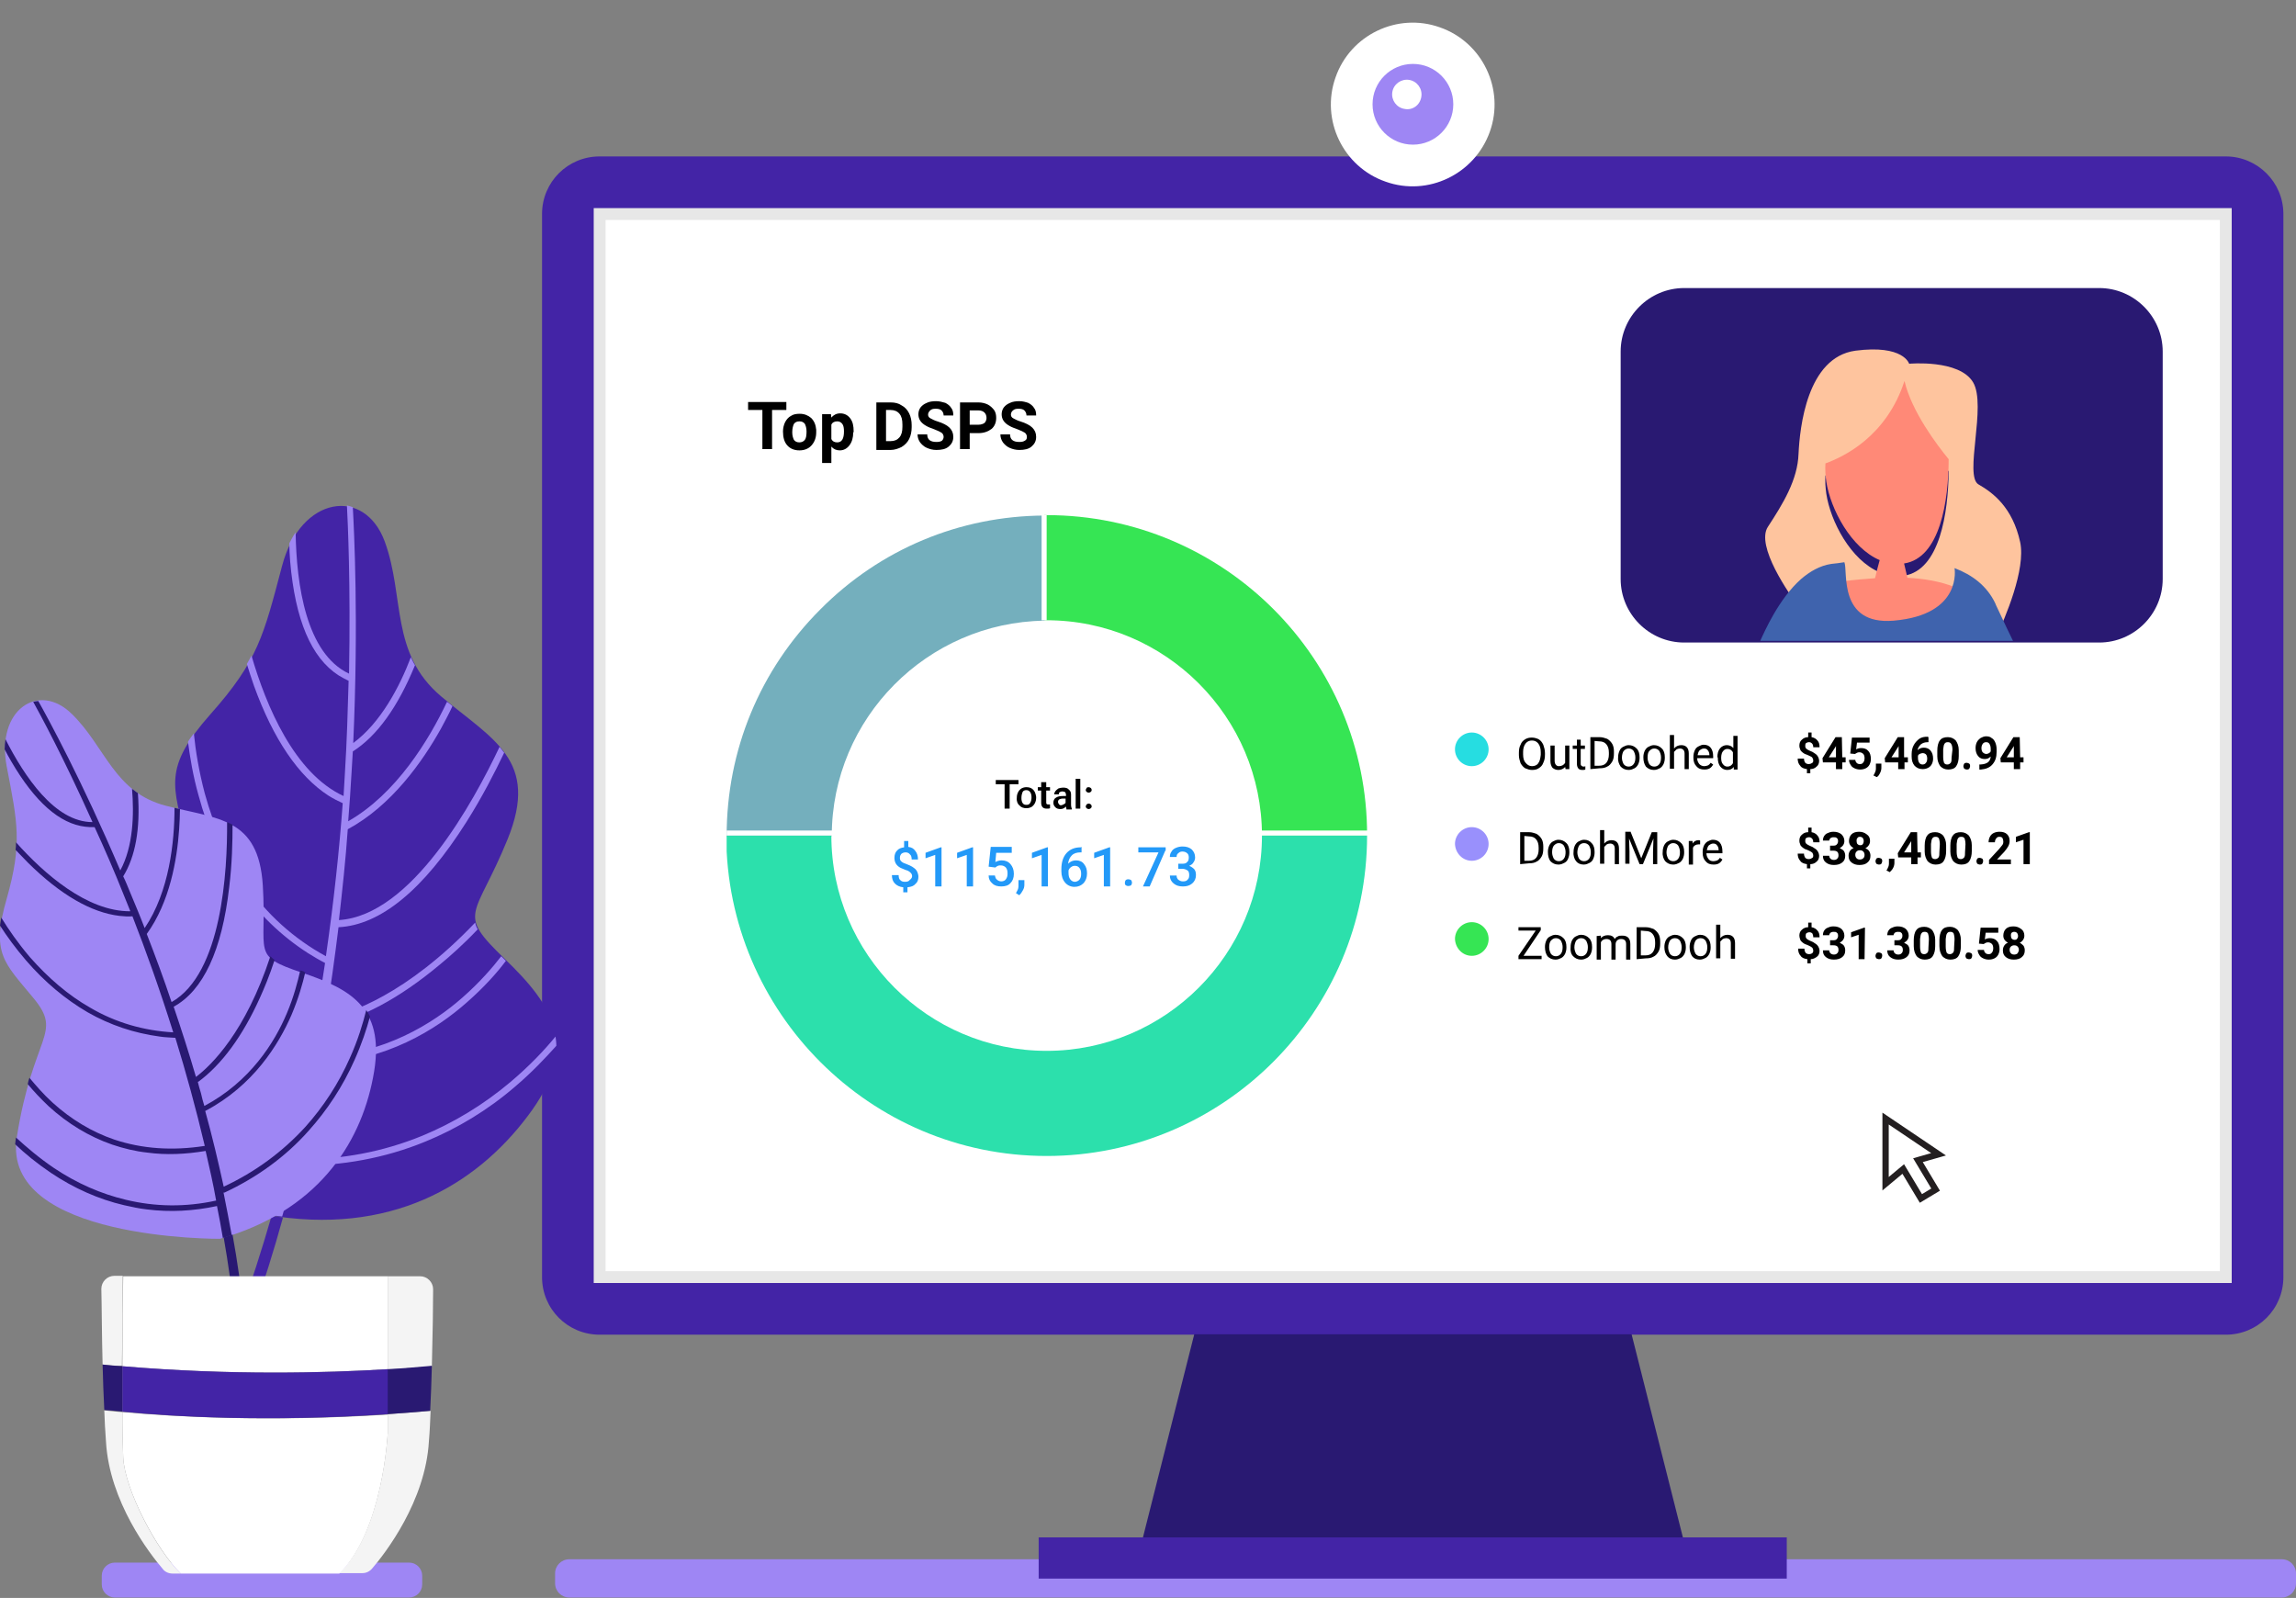 <?xml version="1.0" encoding="utf-8"?>
<!-- Generator: Adobe Illustrator 24.2.0, SVG Export Plug-In . SVG Version: 6.00 Build 0)  -->
<svg version="1.1" id="Layer_1" xmlns="http://www.w3.org/2000/svg" xmlns:xlink="http://www.w3.org/1999/xlink" x="0px" y="0px"
	 viewBox="0 0 546 380" style="enable-background:new 0 0 546 380;" xml:space="preserve">
<rect x="0" y="0" width="546" height="380" fill="#808080" stroke="none"/>
<style type="text/css">
	.st0{fill:#4324A6;}
	.st1{fill:#9E86F4;}
	.st2{fill:#FFFFFF;stroke:#E7E7E7;stroke-width:2.821;}
	.st3{fill:#291972;}
	.st4{fill:#FFFFFF;}
	.st5{fill:#F4F4F4;}
	.st6{fill:#FEC49E;}
	.st7{fill:#FF8977;}
	.st8{fill:#3F63AD;}
	.st9{clip-path:url(#SVGID_2_);}
	.st10{fill:#2399F8;}
	.st11{fill:#36E554;}
	.st12{fill:#74AFBD;}
	.st13{fill:#2CE0AC;}
	.st14{fill:#26DDE1;}
	.st15{fill:#9990FC;}
	.st16{fill:#FFFFFF;stroke:#231F20;stroke-width:1.5;stroke-miterlimit:10;}
</style>
<path class="st0" d="M529.3,37.2H142.6c-7.6,0-13.7,6.1-13.7,13.7v252.8c0,7.6,6.1,13.7,13.7,13.7h386.7c7.6,0,13.7-6.1,13.7-13.7
	V50.9C543,43.3,536.8,37.2,529.3,37.2z"/>
<path class="st1" d="M542.6,379.9H135.4c-1.9,0-3.4-1.5-3.4-3.4v-2.3c0-1.9,1.5-3.4,3.4-3.4h407.2c1.9,0,3.4,1.5,3.4,3.4v2.3
	C546,378.4,544.5,379.9,542.6,379.9z"/>
<path class="st2" d="M529.3,50.9H142.6v252.8h386.7V50.9z"/>
<path class="st0" d="M424.9,365.6H247v9.8h177.9V365.6z"/>
<path class="st3" d="M388,317.3h-51.8h-0.4H284l-12.2,48.3h64h0.4h64L388,317.3z"/>
<path class="st4" d="M354.3,31.3c3.6-10.1-1.8-21.3-11.9-24.8c-10.1-3.6-21.3,1.8-24.8,11.9c-3.6,10.1,1.8,21.3,11.9,24.8
	C339.6,46.8,350.7,41.4,354.3,31.3z"/>
<path class="st1" d="M336,34.4c5.3,0,9.6-4.3,9.6-9.6s-4.3-9.6-9.6-9.6c-5.3,0-9.6,4.3-9.6,9.6S330.7,34.4,336,34.4z"/>
<path class="st4" d="M338,23c0.3-1.9-1-3.7-2.9-4c-1.9-0.3-3.7,1-4,2.9c-0.3,1.9,1,3.7,2.9,4C335.9,26.3,337.7,25,338,23z"/>
<path class="st1" d="M97.3,379.9h-70c-1.7,0-3.1-1.4-3.1-3.1v-2.1c0-1.7,1.4-3.1,3.1-3.1h70c1.7,0,3.1,1.4,3.1,3.1v2.1
	C100.4,378.5,99,379.9,97.3,379.9z"/>
<path class="st0" d="M63.4,288.9c0,0-59.2-28-41.5-53.6s25.8-21.7,22.5-35.1c-3.3-13.4-5.7-17.5,5.6-30.3
	c11.4-12.8,12.7-18.8,17.1-35.4c4.4-16.6,19.6-18.8,24.4-5.7c4.8,13.1,1.2,26.5,13.4,36.8c12.2,10.3,23.5,15.1,15.8,34
	c-7.7,18.9-12.3,17.2-0.7,28.4c11.6,11.2,18,20.9,5.5,37.4C113.1,281.9,92.8,294,63.4,288.9z"/>
<path class="st1" d="M70.6,277.2c10.7,0.1,21-1.8,30.5-5.7c7.6-3.1,14.9-7.5,21.4-13.1c4-3.4,7.2-6.8,9.8-9.7c0-0.8-0.1-1.5-0.2-2.2
	c-2.6,3.2-6.2,7-10.7,10.8c-6.4,5.4-13.5,9.7-21,12.8c-9.3,3.8-19.2,5.7-29.6,5.6c1.8-7.4,3.4-15,4.8-22.7
	c16.1-0.6,28.2-8.2,35.5-14.7c4.1-3.6,7.2-7.1,9.2-9.8c-0.1-0.1-0.3-0.3-0.4-0.4c-0.2-0.2-0.5-0.5-0.7-0.7c-2,2.6-5.1,6.2-9.2,9.8
	c-7,6.2-18.7,13.5-34.2,14.2c0.2-1.3,0.5-2.6,0.7-3.9c0.2-1.3,0.4-2.5,0.6-3.8l0,0.3c8.6-1.6,17.8-6.5,27.6-14.7
	c2.3-1.9,5.5-4.7,8.9-8.3c-0.3-0.5-0.5-1-0.6-1.6c-16.4,17.2-29.9,21.7-35.6,22.8c1.2-7.1,2.2-14.4,3.1-21.7
	c10-0.5,20.2-8.9,30.4-25c3.8-6,6.8-11.9,9-16.5c-0.4-0.5-0.7-0.9-1.1-1.4c-6.2,13.1-20.9,40.1-38.2,41.2c0.8-7.1,1.6-14.3,2.1-21.6
	c10.4-5.6,17.8-16.1,22.2-24c1-1.9,2-3.7,2.7-5.3c-0.4-0.3-0.8-0.7-1.3-1c-4.3,9.1-12.1,21.9-23.5,28.4c0.3-3.9,0.6-7.7,0.8-11.6
	c0.1-1.7,0.2-3.4,0.3-5c5.8-3.7,10.7-10.6,14.7-20.3c0,0,0-0.1,0.1-0.2c-0.4-0.6-0.7-1.3-1-1.9c-2.7,7.1-7.2,15.6-13.7,20.4
	c1.3-29.1,0.2-50.6-0.1-56.1c-0.5-0.2-1-0.3-1.4-0.4c0.2,3.8,0.9,18.8,0.5,40c-10.2-4.8-12.5-21.1-12.7-33.6c-0.6,0.8-1,1.7-1.5,2.6
	c0,1.4,0.1,2.8,0.2,4.3c1.2,13.9,5,22.9,11.5,27.1c0.8,0.5,1.6,0.9,2.4,1.3c-0.2,6.9-0.4,14.4-0.9,22.3c-0.1,1.6-0.2,3.3-0.3,5.1
	c-11.7-5.4-18.4-21.4-21.9-33.4c-0.3,0.6-0.7,1.3-1.1,2c0.5,1.7,1.1,3.4,1.7,5.2c4.6,12.7,10.6,21.5,17.7,26.1
	c1.1,0.7,2.3,1.3,3.4,1.8c-0.8,11-2.1,23.3-4,36.4c-7.7-4.2-14.2-10.1-19.2-17.4c-4.2-6.1-7.4-13.3-9.6-21.3
	c-1.4-5.3-2.2-10.2-2.6-14.3c-0.5,0.7-1,1.3-1.4,2c0.5,3.8,1.2,8.1,2.5,12.7c2.2,8.2,5.5,15.5,9.8,21.8c4.4,6.4,9.9,11.7,16.3,15.8
	c1.3,0.8,2.6,1.6,4,2.3c-1.6,10.6-3.6,21.6-6.1,32.8c-9.4-2.8-17.3-7.3-23.5-13.4c-5.1-5-9-11-11.8-17.9c-1.4-3.4-2.3-6.6-2.9-9.6
	c-0.4,0.4-0.8,0.9-1.3,1.4c0.6,2.7,1.6,5.7,2.8,8.7c2.9,7.1,7,13.3,12.1,18.5c2.5,2.5,5.4,4.8,8.5,6.8c4.7,3,10,5.4,15.8,7.1
	c-1.1,4.9-2.3,9.8-3.5,14.7c-9.1-2.2-17.2-6.2-24.3-11.9c-5.9-4.8-11-10.8-15.2-17.8c-2.8-4.8-4.9-9.4-6.3-13.2
	c-0.4,0.6-0.7,1.1-1,1.7c1.4,3.7,3.3,7.9,5.9,12.3c4.3,7.2,9.5,13.3,15.5,18.2c1.8,1.4,3.6,2.8,5.6,4c5.8,3.7,12.3,6.5,19.3,8.2
	c-0.8,3.1-1.7,6.2-2.5,9.3c0.9,0.2,1.8,0.3,2.7,0.4c1.2-4.2,2.3-8.4,3.3-12.8L70.6,277.2z"/>
<path class="st0" d="M67.3,289.5c-0.9-0.1-1.8-0.2-2.7-0.4c-2.3,8-4.9,16-7.7,24l3.2-0.6C62.7,305.1,65.1,297.5,67.3,289.5z"/>
<path class="st1" d="M52.3,294.6c0,0-52.2,0.4-48.3-24.2c3.9-24.5,11-24.5,4-33c-7-8.5-10.2-10.6-6.4-23.7c3.7-13.1,2.6-17.9,0-31.4
	c-2.6-13.5,7.6-20.3,15.5-12.5c8,7.8,10,18.6,22.3,21.8c12.3,3.2,22.1,2.7,23.1,19s-2.9,16.6,9.3,20.7c12.2,4.1,20.1,8.8,16.9,25
	C85.6,272.4,75.2,288.1,52.3,294.6z"/>
<path class="st3" d="M55.3,293.6c-0.7,0.2-1.4,0.4-2.1,0.7c1.1,6.3,2,12.6,2.6,19l2.2-0.4C57.4,306.6,56.5,300.2,55.3,293.6z"/>
<path class="st3" d="M53.4,283.6c7.7-3.6,14.5-8.5,20-14.7c4.4-4.9,8.1-10.5,10.9-16.8c1.7-3.8,2.9-7.4,3.7-10.4
	c-0.3-0.5-0.6-1-0.9-1.5c-0.8,3.2-2,7.2-3.9,11.4c-2.7,6.1-6.3,11.6-10.6,16.4c-5.4,5.9-11.9,10.7-19.4,14.2
	c-1.3-5.9-2.7-11.9-4.4-18c11.4-6,17.4-15.7,20.5-22.8c1.7-4,2.7-7.6,3.3-10.2c-0.2,0-0.3-0.1-0.4-0.2c-0.3-0.1-0.5-0.2-0.8-0.2
	c-0.6,2.6-1.5,6.2-3.2,10.2c-2.9,6.9-8.7,16.2-19.6,22c-0.3-1-0.6-2-0.8-3c-0.3-1-0.6-2-0.8-2.9l0.1,0.2c5.6-4.1,10.6-10.9,14.7-20
	c1-2.2,2.3-5.3,3.5-9c-0.4-0.3-0.7-0.6-1-0.9c-5.9,18-14,25.9-17.7,28.7c-1.6-5.5-3.4-11.1-5.3-16.7c7-3.8,11.5-13.4,13.2-28.4
	c0.7-5.6,0.8-10.9,0.8-14.9c-0.4-0.2-0.8-0.4-1.3-0.6c0.1,11.5-1.2,36-13.2,42.8c-1.8-5.4-3.8-10.8-5.9-16.2
	c5.5-7.6,7.2-17.7,7.7-24.9c0.1-1.7,0.2-3.3,0.2-4.8c-0.4-0.1-0.8-0.2-1.3-0.3c0,8-1.2,19.9-7.1,28.6c-1.1-2.9-2.3-5.7-3.5-8.6
	c-0.5-1.2-1-2.5-1.6-3.7c2.9-4.7,4.1-11.3,3.5-19.7c0,0,0-0.1,0-0.1c-0.5-0.3-0.9-0.7-1.4-1c0.5,6.1,0.3,13.7-2.8,19.4
	c-9.1-21.4-17.3-36.4-19.5-40.3c-0.4,0-0.8,0.1-1.2,0.2c1.5,2.7,7.2,13.2,14.1,28.6c-9,0-16.2-10.9-20.7-19.7
	c-0.1,0.8-0.2,1.6-0.2,2.4c0.5,1,1.1,2,1.6,2.9c5.6,9.6,11.5,14.8,17.6,15.5c0.7,0.1,1.4,0.1,2.2,0.1c2.3,5,4.7,10.5,7,16.3
	c0.5,1.2,1,2.5,1.5,3.7c-10.3,0.1-20.6-9-27.2-16.4c0,0.6,0,1.2-0.1,1.8c1,1,2,2.1,3,3.1c7.7,7.6,15,11.8,21.7,12.6
	c1,0.1,2.1,0.2,3.1,0.1c3.2,8.2,6.5,17.4,9.7,27.6c-7-0.4-13.7-2.3-19.8-5.9c-5.1-2.9-9.9-7-14.3-12c-2.8-3.3-5.1-6.6-6.8-9.4
	c-0.1,0.6-0.2,1.3-0.3,1.9c1.6,2.5,3.7,5.4,6.2,8.3c4.4,5.1,9.3,9.2,14.6,12.3c5.4,3.1,11.2,5,17.2,5.8c1.2,0.2,2.5,0.2,3.7,0.3
	c2.5,8.1,4.9,16.8,7,25.7c-7.7,1.2-14.9,0.7-21.5-1.5c-5.3-1.8-10.3-4.8-14.7-8.8c-2.2-2-3.9-4-5.5-5.9c-0.2,0.5-0.3,1-0.4,1.5
	c1.4,1.7,3.1,3.5,5,5.3c4.5,4.1,9.6,7.2,15.1,9.1c2.7,0.9,5.5,1.6,8.4,1.9c4.4,0.6,9,0.4,13.8-0.4c0.9,3.9,1.8,7.8,2.5,11.8
	c-7.3,1.6-14.5,1.5-21.5-0.2c-5.9-1.4-11.6-3.9-17-7.5c-3.7-2.5-6.7-5.1-9.1-7.3c-0.1,0.5-0.1,1-0.2,1.6c2.3,2.2,5.1,4.5,8.5,6.8
	c5.5,3.7,11.4,6.3,17.4,7.7c1.8,0.4,3.6,0.8,5.4,1c5.5,0.7,11.1,0.4,16.7-0.8c0.5,2.5,1,5.1,1.4,7.6c0.7-0.2,1.4-0.4,2.1-0.7
	c-0.6-3.4-1.3-6.8-2-10.4V283.6z"/>
<path class="st5" d="M92.2,303.5h7.7c1.7,0,3.1,1.4,3.1,3.1c0,3.8-0.1,10.6-0.3,18.3c-2.8,0.2-6.3,0.6-10.5,0.8V303.5z"/>
<path class="st5" d="M92.2,336.3c3.3-0.2,6.7-0.5,10.2-0.8c-0.1,2.5-0.2,4.9-0.4,7.2c-0.8,14.3-10.4,26.7-13.5,30.3
	c-0.6,0.7-1.4,1.1-2.3,1.1h-5.5c10.4-10.1,11.5-33.3,11.5-33.3L92.2,336.3L92.2,336.3z"/>
<path class="st5" d="M29.3,346.6c0.4,7.8,8.1,22.3,13.7,27.6h-2c-0.9,0-1.8-0.4-2.3-1.1c-3.1-3.6-12.7-16-13.5-30.3
	c-0.2-2.4-0.3-4.9-0.4-7.4c1.2,0.1,2.6,0.3,4.3,0.4C29.1,340.4,29.2,344.4,29.3,346.6z"/>
<path class="st5" d="M24.4,324.5c-0.2-7.5-0.2-14.2-0.3-18c0-1.7,1.4-3.1,3.1-3.1h2c0,4.8-0.1,13.2-0.2,21.4
	C27.5,324.8,26,324.7,24.4,324.5z"/>
<path class="st4" d="M29.1,324.9c0-8.2,0.1-16.6,0.2-21.4h34.3h28.6v22.1C77.5,326.5,55,327.1,29.1,324.9z"/>
<path class="st4" d="M29.3,346.6c-0.1-2.2-0.2-6.1-0.2-10.8c12,1.1,34.8,2.4,63.1,0.6v4.5c0,0-1.1,23.2-11.5,33.3h-17H43
	C37.4,368.8,29.7,354.4,29.3,346.6z"/>
<path class="st3" d="M92.2,325.6c4.2-0.2,7.7-0.6,10.5-0.8c-0.1,3.5-0.2,7.1-0.4,10.7c-3.5,0.3-6.9,0.6-10.2,0.8V325.6z"/>
<path class="st3" d="M29.1,324.9c0,3.7,0,7.5,0,10.8c-1.6-0.2-3-0.3-4.3-0.4c-0.2-3.6-0.3-7.3-0.4-10.8
	C26,324.7,27.5,324.8,29.1,324.9z"/>
<path class="st0" d="M92.2,325.6v10.7c-28.3,1.9-51.1,0.6-63.1-0.6c0-3.3,0-7,0-10.8C55,327.1,77.5,326.5,92.2,325.6z"/>
<path class="st3" d="M499.2,152.8h-98.7c-8.3,0-15.1-6.8-15.1-15.1V83.6c0-8.3,6.8-15.1,15.1-15.1h98.7c8.3,0,15.1,6.8,15.1,15.1
	v54.1C514.3,146,507.5,152.8,499.2,152.8z"/>
<path class="st6" d="M438.6,141.1c2.2-0.3,4.7-0.5,7.3-0.7c0.3-1.2,0.8-2.9,1.1-4.3c-6.9-2.9-11.7-12.1-12.7-18.7
	c-0.2-1.5-0.3-2.9-0.2-4.3c4.4-1.5,14.6-6.4,18.8-19.6c1.7,7.4,7.8,15.4,10.5,18.6c-0.1,9.8-2.1,23.5-10.6,24.8l0.8,3.4
	c3.9,0.2,7.8,0.8,11.1,2.1c4.2,1.6,7.7,4.3,9.7,8.4c0.1,0.2,0.2,0.4,0.3,0.7c2.1-4.5,7.1-16.1,5.7-22.6c-1.8-8.2-6.4-11.7-9.9-13.7
	c-3.5-2,2-18.8-1.3-24.3c-3.3-5.5-15.2-4.4-15.2-4.4s-1.3-4.6-12.8-3.1c-11.5,1.6-13.2,18.3-13.5,24.5c-0.2,6.2-3.7,11.9-7.3,17.4
	c-2.9,4.5,4.9,15.8,7.8,19.6c2.1-1.8,4.5-3.2,7.2-3.6C436.4,141.4,437.4,141.2,438.6,141.1z"/>
<path class="st7" d="M453.6,137.4l-0.8-3.4c8.6-1.3,10.6-15,10.6-24.8c-2.7-3.3-8.8-11.3-10.5-18.6c-4.3,13.2-14.4,18-18.8,19.6
	c-0.1,1.4,0,2.9,0.2,4.3c1,6.6,5.9,15.8,12.7,18.7c-0.4,1.4-0.8,3-1.1,4.3c-2.6,0.2-5.1,0.4-7.3,0.7c1,2-1.6,15,11.7,13.9
	c16.4-1.3,14.5-12.5,14.5-12.5C461.3,138.2,457.4,137.6,453.6,137.4z"/>
<path class="st8" d="M474.8,144.2c-0.1-0.2-0.2-0.4-0.3-0.7c-2-4.2-5.5-6.8-9.7-8.4c0,0,2,11.1-14.5,12.5
	c-13.3,1.1-10.8-11.9-11.7-13.9c-1.1,0.2-2.2,0.3-3.1,0.4c-2.7,0.4-5.1,1.8-7.2,3.6c-5.3,4.7-8.7,12.5-9.7,14.7h60.1
	C478.1,151.2,476.9,148.7,474.8,144.2z"/>
<g>
	<defs>
		<rect id="SVGID_1_" x="172.8" y="122.5" width="152.4" height="152.4"/>
	</defs>
	<clipPath id="SVGID_2_">
		<use xlink:href="#SVGID_1_"  style="overflow:visible;"/>
	</clipPath>
	<g class="st9">
		<path d="M242.2,186.5h-2.1v5.8h-1.2v-5.8h-2.1v-1h5.4L242.2,186.5L242.2,186.5z M241.8,189.7c0-0.5,0.1-0.9,0.3-1.3
			c0.2-0.4,0.5-0.7,0.8-0.9c0.4-0.2,0.7-0.3,1.2-0.3c0.7,0,1.2,0.2,1.6,0.6c0.4,0.4,0.6,1,0.7,1.7v0.2c0,0.5-0.1,0.9-0.3,1.3
			c-0.2,0.4-0.5,0.7-0.8,0.9c-0.4,0.2-0.8,0.3-1.2,0.3c-0.7,0-1.3-0.2-1.7-0.7C242,191.2,241.7,190.5,241.8,189.7L241.8,189.7z
			 M242.9,189.8c0,0.5,0.1,0.9,0.3,1.2c0.2,0.3,0.5,0.4,0.9,0.4s0.7-0.1,0.9-0.5c0.2-0.3,0.3-0.8,0.3-1.3c0-0.5-0.1-0.9-0.3-1.2
			c-0.2-0.3-0.5-0.5-0.9-0.5c-0.4,0-0.7,0.1-0.9,0.4C243,188.8,242.9,189.2,242.9,189.8z M248.8,186v1.2h0.9v0.8h-0.9v2.8
			c0,0.2,0,0.3,0.1,0.4c0.1,0.1,0.2,0.1,0.4,0.1c0.1,0,0.2,0,0.4,0v0.9c-0.2,0.1-0.5,0.1-0.8,0.1c-0.9,0-1.3-0.5-1.3-1.4v-2.9h-0.8
			v-0.8h0.8v-1.2L248.8,186L248.8,186z M253.6,192.3c0-0.1-0.1-0.2-0.1-0.5c-0.4,0.4-0.8,0.6-1.3,0.6c-0.5,0-0.9-0.1-1.2-0.4
			c-0.3-0.3-0.5-0.6-0.5-1.1c0-0.5,0.2-1,0.6-1.2c0.4-0.3,1-0.4,1.7-0.4h0.7v-0.3c0-0.2-0.1-0.5-0.2-0.6c-0.1-0.1-0.4-0.2-0.7-0.2
			c-0.2,0-0.5,0.1-0.6,0.2c-0.2,0.1-0.2,0.3-0.2,0.5h-1.1c0-0.3,0.1-0.5,0.3-0.8c0.2-0.2,0.4-0.4,0.7-0.6c0.3-0.1,0.7-0.2,1.1-0.2
			c0.6,0,1.1,0.1,1.4,0.5c0.4,0.3,0.5,0.7,0.5,1.2v2.3c0,0.5,0.1,0.8,0.2,1.1v0.1H253.6z M252.3,191.5c0.2,0,0.4-0.1,0.6-0.2
			c0.2-0.1,0.4-0.2,0.5-0.4v-1h-0.6c-0.4,0-0.7,0.1-0.9,0.2c-0.2,0.1-0.3,0.4-0.3,0.6c0,0.2,0.1,0.4,0.2,0.5
			C251.9,191.4,252.1,191.5,252.3,191.5z M256.9,192.3h-1.1v-7.1h1.1V192.3z M258.9,191.1c0.2,0,0.4,0.1,0.5,0.2
			c0.1,0.1,0.2,0.2,0.2,0.5c0,0.2-0.1,0.3-0.2,0.4s-0.3,0.2-0.5,0.2c-0.2,0-0.4-0.1-0.5-0.2c-0.1-0.1-0.2-0.2-0.2-0.4
			c0-0.2,0.1-0.3,0.2-0.5C258.5,191.2,258.7,191.1,258.9,191.1z M258.9,187.2c0.2,0,0.4,0.1,0.5,0.2c0.1,0.1,0.2,0.2,0.2,0.5
			c0,0.2-0.1,0.3-0.2,0.4s-0.3,0.2-0.5,0.2c-0.2,0-0.4-0.1-0.5-0.2c-0.1-0.1-0.2-0.2-0.2-0.4c0-0.2,0.1-0.3,0.2-0.5
			C258.5,187.2,258.7,187.2,258.9,187.2z"/>
		<path class="st10" d="M216.9,208.4c0-0.4-0.1-0.6-0.4-0.9c-0.2-0.2-0.6-0.5-1.1-0.6c-0.5-0.2-1-0.4-1.2-0.5
			c-1-0.5-1.5-1.3-1.5-2.4c0-0.7,0.2-1.3,0.6-1.7c0.4-0.5,1-0.7,1.7-0.8V200h1v1.4c0.8,0.1,1.3,0.4,1.7,1c0.4,0.5,0.6,1.2,0.6,2
			h-1.5c0-0.5-0.1-1-0.4-1.2c-0.2-0.3-0.6-0.5-1-0.5s-0.7,0.1-1,0.3c-0.2,0.2-0.4,0.5-0.4,1c0,0.4,0.1,0.7,0.4,0.9
			c0.2,0.2,0.6,0.4,1.2,0.6c0.5,0.2,1,0.4,1.3,0.6c0.3,0.2,0.6,0.4,0.8,0.6c0.2,0.2,0.4,0.5,0.5,0.8c0.1,0.3,0.2,0.6,0.2,1
			c0,0.7-0.2,1.3-0.7,1.7c-0.4,0.5-1,0.7-1.9,0.8v1.2h-1v-1.2c-0.9-0.1-1.5-0.4-2-0.9c-0.5-0.5-0.7-1.2-0.7-2h1.6
			c0,0.5,0.1,1,0.4,1.2c0.3,0.3,0.6,0.4,1.1,0.4s0.9-0.1,1.1-0.4C216.7,209,216.9,208.7,216.9,208.4z M224,210.8h-1.6v-7.5l-2.3,0.8
			v-1.3l3.6-1.3h0.2V210.8z M231.4,210.8h-1.5v-7.5l-2.3,0.8v-1.3l3.6-1.3h0.2L231.4,210.8L231.4,210.8z M235.1,206.1l0.5-4.7h5v1.4
			h-3.7l-0.2,2.2c0.4-0.2,0.9-0.4,1.5-0.4c0.9,0,1.6,0.3,2.1,0.9c0.5,0.6,0.8,1.3,0.8,2.3c0,1-0.3,1.7-0.8,2.2
			c-0.5,0.6-1.3,0.8-2.2,0.8c-0.9,0-1.6-0.2-2.1-0.7c-0.6-0.5-0.9-1.1-0.9-1.9h1.5c0.1,0.5,0.2,0.8,0.5,1c0.2,0.2,0.6,0.4,1,0.4
			c0.5,0,0.9-0.2,1.1-0.5c0.3-0.4,0.4-0.8,0.4-1.4c0-0.6-0.1-1-0.4-1.4c-0.3-0.3-0.7-0.5-1.2-0.5c-0.3,0-0.5,0-0.7,0.1
			c-0.2,0.1-0.4,0.2-0.6,0.4L235.1,206.1z M242.4,212.9l-0.8-0.5c0.2-0.4,0.4-0.7,0.5-1c0.1-0.3,0.1-0.6,0.1-0.9v-1.2h1.4v1.1
			c0,0.5-0.1,0.9-0.4,1.4C243,212.2,242.7,212.6,242.4,212.9z M249.2,210.8h-1.5v-7.5l-2.3,0.8v-1.3l3.6-1.3h0.2L249.2,210.8
			L249.2,210.8z M257.2,201.4v1.3H257c-0.9,0-1.6,0.2-2.1,0.7c-0.5,0.5-0.8,1.1-0.9,2c0.5-0.5,1.1-0.8,1.9-0.8
			c0.8,0,1.5,0.3,1.9,0.9c0.5,0.6,0.7,1.3,0.7,2.2c0,1-0.3,1.7-0.8,2.3c-0.6,0.6-1.3,0.9-2.2,0.9c-0.9,0-1.7-0.4-2.2-1
			c-0.6-0.7-0.9-1.6-0.9-2.7v-0.5c0-1.6,0.4-2.9,1.2-3.8c0.8-0.9,1.9-1.4,3.4-1.4L257.2,201.4L257.2,201.4z M255.6,205.9
			c-0.4,0-0.6,0.1-0.9,0.3c-0.3,0.2-0.5,0.5-0.6,0.8v0.5c0,0.7,0.1,1.2,0.4,1.6c0.3,0.4,0.7,0.6,1.1,0.6s0.8-0.2,1.1-0.5
			c0.3-0.4,0.4-0.8,0.4-1.4s-0.1-1-0.4-1.4C256.4,206,256,205.9,255.6,205.9z M264,210.8h-1.5v-7.5l-2.3,0.8v-1.3l3.6-1.3h0.2
			L264,210.8L264,210.8z M268.3,209.1c0.3,0,0.5,0.1,0.7,0.2c0.1,0.2,0.2,0.4,0.2,0.6s-0.1,0.4-0.2,0.6c-0.1,0.1-0.4,0.2-0.7,0.2
			c-0.3,0-0.5-0.1-0.6-0.2c-0.2-0.1-0.2-0.4-0.2-0.6s0.1-0.5,0.2-0.6C267.8,209.2,268,209.1,268.3,209.1z M277.1,202.3l-3.7,8.5
			h-1.6l3.7-8.1h-4.8v-1.2h6.5V202.3z M280.2,205.4h1c0.5,0,0.9-0.1,1.1-0.4c0.3-0.2,0.4-0.6,0.4-1.1c0-0.4-0.1-0.8-0.4-1
			c-0.2-0.2-0.6-0.4-1.1-0.4c-0.4,0-0.7,0.1-1,0.4c-0.3,0.2-0.4,0.5-0.4,0.9h-1.6c0-0.5,0.1-0.9,0.4-1.3c0.2-0.4,0.6-0.7,1.1-0.9
			c0.5-0.2,1-0.3,1.5-0.3c0.9,0,1.6,0.2,2.2,0.7c0.5,0.5,0.8,1.1,0.8,1.9c0,0.4-0.1,0.8-0.4,1.2c-0.2,0.4-0.6,0.6-1,0.8
			c0.5,0.2,0.9,0.5,1.2,0.8c0.3,0.4,0.4,0.8,0.4,1.4c0,0.8-0.3,1.5-0.9,2c-0.6,0.5-1.3,0.7-2.2,0.7c-0.9,0-1.6-0.2-2.2-0.7
			c-0.6-0.5-0.9-1.1-0.9-1.9h1.6c0,0.4,0.1,0.7,0.4,1c0.3,0.2,0.6,0.4,1.1,0.4c0.5,0,0.9-0.1,1.1-0.4c0.3-0.2,0.4-0.6,0.4-1.1
			c0-0.5-0.1-0.9-0.4-1.1c-0.3-0.2-0.7-0.4-1.3-0.4h-0.9L280.2,205.4L280.2,205.4z"/>
		<path class="st11" d="M248.9,122.5c-0.2,0-0.4,0-0.6,0v25c0.2,0,0.4,0,0.6,0c28.2,0,51.2,23,51.2,51.2h25
			C325.2,156.7,291,122.5,248.9,122.5z"/>
		<path class="st12" d="M195.1,144.9c-14.4,14.4-22.3,33.5-22.3,53.9h25c0-28,22.7-50.8,50.6-51.2v-25
			C228.2,122.7,209.3,130.6,195.1,144.9z"/>
		<path class="st13" d="M248.9,274.9c42,0,76.2-34.2,76.2-76.2h-25c0,28.2-23,51.2-51.2,51.2s-51.2-23-51.2-51.2h-25
			C172.8,240.7,206.9,274.9,248.9,274.9z"/>
		<path class="st4" d="M248.9,122.5h-1.2v25h1.2V122.5z"/>
		<path class="st4" d="M325.2,197.5H172.8v1.2h152.4V197.5z"/>
	</g>
</g>
<path d="M367.4,179.4c0,0.8-0.1,1.4-0.4,2c-0.2,0.6-0.6,1-1.1,1.3c-0.4,0.3-1,0.4-1.6,0.4c-0.6,0-1.1-0.2-1.6-0.4
	c-0.5-0.3-0.8-0.7-1.1-1.2c-0.2-0.6-0.4-1.2-0.4-1.9v-0.6c0-0.7,0.1-1.4,0.4-1.9c0.2-0.6,0.6-1,1.1-1.3c0.5-0.3,1-0.4,1.6-0.4
	c0.6,0,1.2,0.2,1.6,0.4c0.5,0.3,0.8,0.7,1.1,1.3c0.2,0.6,0.4,1.2,0.4,2V179.4z M366.4,178.9c0-0.9-0.2-1.6-0.6-2.1
	c-0.4-0.5-0.9-0.7-1.5-0.7s-1.1,0.2-1.5,0.7c-0.4,0.5-0.6,1.2-0.6,2v0.6c0,0.9,0.2,1.6,0.6,2c0.4,0.5,0.9,0.8,1.5,0.8
	c0.6,0,1.2-0.2,1.5-0.7c0.4-0.5,0.5-1.2,0.6-2L366.4,178.9L366.4,178.9z M372.2,182.4c-0.4,0.4-0.9,0.7-1.6,0.7
	c-0.6,0-1-0.2-1.4-0.5c-0.3-0.4-0.5-0.9-0.5-1.6v-3.7h1v3.6c0,0.8,0.4,1.3,1,1.3c0.7,0,1.2-0.3,1.5-0.8v-4.1h1v5.6h-0.9L372.2,182.4
	z M375.9,175.9v1.4h1v0.8h-1v3.5c0,0.2,0,0.4,0.2,0.5c0.1,0.1,0.2,0.2,0.5,0.2c0.1,0,0.3,0,0.4-0.1v0.8c-0.2,0.1-0.5,0.1-0.7,0.1
	c-0.4,0-0.8-0.1-1-0.4c-0.2-0.3-0.3-0.6-0.3-1.1v-3.5h-1v-0.8h1v-1.4H375.9z M378.2,182.9v-7.6h2.2c0.7,0,1.2,0.2,1.8,0.4
	c0.5,0.3,0.9,0.7,1.2,1.2c0.3,0.5,0.4,1.2,0.4,1.8v0.5c0,0.7-0.1,1.4-0.4,1.9c-0.3,0.5-0.7,1-1.2,1.2c-0.5,0.3-1.1,0.4-1.8,0.4
	L378.2,182.9L378.2,182.9z M379.2,176.2v5.9h1c0.8,0,1.4-0.2,1.8-0.7c0.4-0.5,0.6-1.2,0.6-2v-0.4c0-0.9-0.2-1.5-0.6-2
	c-0.4-0.5-1-0.7-1.7-0.7L379.2,176.2L379.2,176.2z M384.8,180.1c0-0.6,0.1-1,0.3-1.5s0.5-0.8,0.9-1c0.4-0.2,0.8-0.4,1.3-0.4
	c0.8,0,1.4,0.3,1.9,0.8c0.5,0.5,0.7,1.2,0.7,2.1v0.1c0,0.6-0.1,1-0.3,1.5c-0.2,0.4-0.5,0.8-0.9,1c-0.4,0.2-0.8,0.4-1.4,0.4
	c-0.8,0-1.4-0.3-1.9-0.8C385,181.7,384.7,181,384.8,180.1L384.8,180.1L384.8,180.1z M385.7,180.2c0,0.6,0.2,1.1,0.4,1.5
	c0.3,0.4,0.7,0.6,1.2,0.6s0.9-0.2,1.2-0.6c0.3-0.4,0.4-0.9,0.4-1.6c0-0.6-0.2-1.1-0.4-1.5c-0.3-0.4-0.7-0.6-1.2-0.6
	s-0.8,0.2-1.2,0.6C385.9,178.9,385.7,179.5,385.7,180.2z M390.8,180.1c0-0.6,0.1-1,0.3-1.5c0.2-0.4,0.5-0.8,0.9-1
	c0.4-0.2,0.8-0.4,1.3-0.4c0.8,0,1.4,0.3,1.9,0.8c0.5,0.5,0.7,1.2,0.7,2.1v0.1c0,0.6-0.1,1-0.3,1.5c-0.2,0.4-0.5,0.8-0.9,1
	c-0.4,0.2-0.8,0.4-1.4,0.4c-0.8,0-1.4-0.3-1.9-0.8C391,181.7,390.8,181,390.8,180.1L390.8,180.1L390.8,180.1z M391.8,180.2
	c0,0.6,0.2,1.1,0.4,1.5c0.3,0.4,0.7,0.6,1.2,0.6s0.9-0.2,1.2-0.6c0.3-0.4,0.4-0.9,0.4-1.6c0-0.6-0.2-1.1-0.4-1.5
	c-0.3-0.4-0.7-0.6-1.2-0.6s-0.8,0.2-1.2,0.6C391.9,178.9,391.8,179.5,391.8,180.2z M398.1,178c0.4-0.5,1-0.8,1.7-0.8
	c1.2,0,1.8,0.7,1.8,2v3.7h-1v-3.7c0-0.4-0.1-0.7-0.3-0.9c-0.2-0.2-0.5-0.3-0.8-0.3c-0.3,0-0.6,0.1-0.8,0.2c-0.2,0.2-0.4,0.4-0.6,0.6
	v4h-1v-8h1V178z M405.3,183c-0.8,0-1.4-0.2-1.9-0.8c-0.5-0.5-0.7-1.2-0.7-2v-0.2c0-0.6,0.1-1,0.3-1.5s0.5-0.8,0.9-1
	c0.4-0.2,0.8-0.4,1.2-0.4c0.7,0,1.3,0.2,1.7,0.7c0.4,0.5,0.6,1.2,0.6,2.1v0.4h-3.8c0,0.6,0.2,1,0.5,1.4c0.3,0.3,0.7,0.5,1.2,0.5
	c0.3,0,0.6-0.1,0.9-0.2c0.2-0.1,0.4-0.3,0.6-0.6l0.6,0.4C406.9,182.7,406.3,183,405.3,183z M405.2,178c-0.4,0-0.7,0.2-1,0.4
	c-0.3,0.3-0.4,0.7-0.5,1.2h2.8v-0.1c0-0.5-0.2-0.9-0.4-1.1C405.9,178.1,405.6,178,405.2,178z M408.4,180.1c0-0.9,0.2-1.6,0.6-2.1
	c0.4-0.5,1-0.8,1.6-0.8c0.6,0,1.2,0.2,1.6,0.7V175h1v8h-0.9l0-0.6c-0.4,0.5-0.9,0.7-1.6,0.7c-0.6,0-1.2-0.3-1.6-0.8
	c-0.4-0.5-0.6-1.2-0.6-2.1V180.1z M409.3,180.2c0,0.6,0.1,1.2,0.4,1.5c0.3,0.4,0.6,0.6,1.1,0.6c0.6,0,1-0.3,1.3-0.8v-2.6
	c-0.3-0.5-0.7-0.8-1.3-0.8c-0.5,0-0.8,0.2-1.1,0.6C409.5,178.9,409.3,179.5,409.3,180.2z"/>
<path d="M431.2,180.9c0-0.3-0.1-0.5-0.2-0.7s-0.4-0.3-0.8-0.5c-0.4-0.2-0.7-0.3-1-0.4c-0.3-0.2-0.5-0.3-0.7-0.5
	c-0.2-0.2-0.4-0.4-0.4-0.6c-0.1-0.2-0.2-0.5-0.2-0.9c0-0.6,0.2-1.1,0.6-1.4c0.4-0.4,0.9-0.6,1.5-0.6v-1.1h0.8v1.1
	c0.6,0.1,1.1,0.4,1.4,0.8c0.4,0.4,0.5,1,0.5,1.6h-1.5c0-0.4-0.1-0.7-0.3-0.9c-0.2-0.2-0.4-0.3-0.7-0.3c-0.3,0-0.5,0.1-0.7,0.2
	c-0.2,0.2-0.2,0.4-0.2,0.7c0,0.3,0.1,0.5,0.2,0.6c0.2,0.2,0.4,0.3,0.8,0.5c0.4,0.2,0.8,0.3,1,0.5c0.3,0.2,0.5,0.3,0.7,0.5
	c0.2,0.2,0.3,0.4,0.4,0.6c0.1,0.2,0.2,0.5,0.2,0.8c0,0.6-0.2,1.1-0.6,1.4c-0.4,0.4-0.9,0.6-1.5,0.6v1h-0.8v-1
	c-0.7-0.1-1.3-0.3-1.6-0.8c-0.4-0.4-0.6-1-0.6-1.7h1.5c0,0.4,0.1,0.7,0.3,1c0.2,0.2,0.5,0.3,0.8,0.3c0.3,0,0.6-0.1,0.7-0.2
	C431.1,181.4,431.2,181.2,431.2,180.9z M438.1,180.1h0.8v1.2h-0.8v1.6h-1.5v-1.6h-3.1l-0.1-1l3.1-5h1.5L438.1,180.1L438.1,180.1z
	 M434.9,180.1h1.7v-2.7l-0.1,0.2L434.9,180.1z M440,179.2l0.4-3.8h4.2v1.2h-3l-0.2,1.6c0.4-0.2,0.7-0.3,1.2-0.3
	c0.7,0,1.3,0.2,1.7,0.7c0.4,0.4,0.6,1.1,0.6,1.9c0,0.5-0.1,0.9-0.3,1.3c-0.2,0.4-0.5,0.7-0.9,0.9c-0.4,0.2-0.8,0.3-1.4,0.3
	c-0.4,0-0.9-0.1-1.3-0.3c-0.4-0.2-0.7-0.4-0.9-0.8c-0.2-0.3-0.4-0.7-0.4-1.2h1.5c0,0.3,0.2,0.6,0.3,0.7c0.2,0.2,0.4,0.3,0.8,0.3
	c0.4,0,0.6-0.1,0.8-0.4c0.2-0.2,0.3-0.6,0.3-1c0-0.4-0.1-0.8-0.3-1c-0.2-0.2-0.5-0.4-0.9-0.4c-0.4,0-0.6,0.1-0.9,0.3l-0.2,0.1
	L440,179.2z M446.3,184.8l-0.8-0.4l0.2-0.3c0.2-0.4,0.4-0.8,0.4-1.3v-1.2h1.3v1c0,0.4-0.1,0.8-0.3,1.2
	C446.9,184.2,446.7,184.6,446.3,184.8z M452.9,180.1h0.8v1.2h-0.8v1.6h-1.5v-1.6h-3.1l-0.1-1l3.1-5h1.5V180.1z M449.8,180.1h1.7
	v-2.7l-0.1,0.2L449.8,180.1z M458.6,175.3v1.2h-0.2c-0.7,0-1.2,0.2-1.6,0.5c-0.4,0.4-0.7,0.8-0.8,1.4c0.4-0.4,0.9-0.6,1.5-0.6
	c0.6,0,1.2,0.2,1.6,0.7c0.4,0.5,0.6,1.1,0.6,1.9c0,0.5-0.1,0.9-0.3,1.3c-0.2,0.4-0.5,0.7-0.9,0.9c-0.4,0.2-0.8,0.3-1.3,0.3
	c-0.8,0-1.4-0.3-1.9-0.8c-0.5-0.6-0.7-1.3-0.7-2.2v-0.6c0-0.8,0.2-1.6,0.5-2.1c0.3-0.6,0.8-1.1,1.3-1.5c0.6-0.4,1.2-0.5,2-0.5
	L458.6,175.3L458.6,175.3z M457.2,179.1c-0.2,0-0.5,0.1-0.7,0.2c-0.2,0.1-0.4,0.3-0.4,0.5v0.4c0,0.5,0.1,0.9,0.3,1.2
	c0.2,0.3,0.5,0.4,0.8,0.4c0.3,0,0.6-0.1,0.8-0.4c0.2-0.2,0.3-0.6,0.3-1c0-0.4-0.1-0.8-0.3-1C457.8,179.2,457.5,179.1,457.2,179.1z
	 M465.8,179.8c0,1-0.2,1.8-0.6,2.4c-0.4,0.6-1.1,0.8-1.9,0.8s-1.4-0.3-1.9-0.8c-0.4-0.6-0.7-1.3-0.7-2.3v-1.4c0-1,0.2-1.9,0.6-2.4
	c0.4-0.6,1.1-0.8,1.9-0.8s1.4,0.3,1.9,0.8c0.4,0.6,0.7,1.3,0.7,2.3V179.8z M464.3,178.3c0-0.6-0.1-1.1-0.3-1.4
	c-0.2-0.3-0.4-0.4-0.8-0.4s-0.6,0.1-0.8,0.4c-0.2,0.3-0.2,0.7-0.3,1.3v1.8c0,0.6,0.1,1.1,0.2,1.4c0.2,0.3,0.4,0.4,0.8,0.4
	c0.4,0,0.6-0.2,0.8-0.4c0.2-0.3,0.2-0.7,0.2-1.3L464.3,178.3L464.3,178.3z M466.9,182.2c0-0.2,0.1-0.4,0.2-0.6
	c0.2-0.2,0.4-0.2,0.6-0.2c0.2,0,0.4,0.1,0.6,0.2c0.2,0.2,0.2,0.4,0.2,0.6s-0.1,0.4-0.2,0.6c-0.2,0.2-0.4,0.2-0.6,0.2
	c-0.2,0-0.4-0.1-0.6-0.2C467,182.6,466.9,182.4,466.9,182.2z M473.4,179.9c-0.4,0.4-0.8,0.6-1.4,0.6c-0.7,0-1.2-0.2-1.6-0.7
	c-0.4-0.5-0.6-1.1-0.6-1.9c0-0.5,0.1-1,0.3-1.4c0.2-0.4,0.5-0.7,0.9-1c0.4-0.2,0.8-0.4,1.3-0.4c0.5,0,1,0.1,1.3,0.4
	c0.4,0.2,0.7,0.6,0.9,1.1c0.2,0.5,0.3,1,0.3,1.6v0.6c0,1.3-0.3,2.2-1,3c-0.6,0.7-1.5,1.1-2.7,1.2h-0.4v-1.2h0.3
	C472.6,181.7,473.3,181.1,473.4,179.9z M472.4,179.3c0.2,0,0.4-0.1,0.6-0.2c0.2-0.1,0.3-0.3,0.4-0.4v-0.6c0-0.5-0.1-0.9-0.3-1.2
	c-0.2-0.3-0.4-0.4-0.8-0.4c-0.3,0-0.6,0.1-0.8,0.4c-0.2,0.3-0.3,0.6-0.3,1c0,0.4,0.1,0.8,0.3,1C471.8,179.2,472.1,179.3,472.4,179.3
	z M480.4,180.1h0.8v1.2h-0.8v1.6h-1.5v-1.6h-3.1l-0.1-1l3.1-5h1.5L480.4,180.1L480.4,180.1z M477.2,180.1h1.7v-2.7l-0.1,0.2
	L477.2,180.1z"/>
<path class="st14" d="M350,182.2c2.2,0,4-1.8,4-4s-1.8-4-4-4c-2.2,0-4,1.8-4,4S347.8,182.2,350,182.2z"/>
<path d="M431.2,203.5c0-0.3-0.1-0.5-0.2-0.7c-0.2-0.2-0.4-0.3-0.8-0.5c-0.4-0.2-0.7-0.3-1-0.4c-0.3-0.2-0.5-0.3-0.7-0.5
	c-0.2-0.2-0.4-0.4-0.4-0.6c-0.1-0.2-0.2-0.5-0.2-0.9c0-0.6,0.2-1.1,0.6-1.4c0.4-0.4,0.9-0.6,1.5-0.6v-1.1h0.8v1.1
	c0.6,0.1,1.1,0.4,1.4,0.8c0.4,0.4,0.5,1,0.5,1.6h-1.5c0-0.4-0.1-0.7-0.3-0.9c-0.2-0.2-0.4-0.3-0.7-0.3c-0.3,0-0.5,0.1-0.7,0.2
	c-0.2,0.2-0.2,0.4-0.2,0.7c0,0.3,0.1,0.5,0.2,0.6c0.2,0.2,0.4,0.3,0.8,0.5c0.4,0.2,0.8,0.3,1,0.5c0.3,0.2,0.5,0.3,0.7,0.5
	c0.2,0.2,0.3,0.4,0.4,0.6c0.1,0.2,0.2,0.5,0.2,0.8c0,0.6-0.2,1.1-0.6,1.4c-0.4,0.4-0.9,0.6-1.5,0.6v1h-0.8v-1
	c-0.7-0.1-1.3-0.3-1.6-0.8c-0.4-0.4-0.6-1-0.6-1.7h1.5c0,0.4,0.1,0.7,0.3,1c0.2,0.2,0.5,0.3,0.8,0.3c0.3,0,0.6-0.1,0.7-0.2
	C431.1,204,431.2,203.8,431.2,203.5z M435.2,201.1h0.8c0.4,0,0.7-0.1,0.8-0.3c0.2-0.2,0.3-0.4,0.3-0.8c0-0.3-0.1-0.6-0.3-0.7
	c-0.2-0.2-0.4-0.2-0.8-0.2c-0.3,0-0.5,0.1-0.7,0.2c-0.2,0.2-0.3,0.4-0.3,0.6h-1.5c0-0.4,0.1-0.8,0.3-1.1c0.2-0.3,0.5-0.6,0.9-0.7
	c0.4-0.2,0.8-0.3,1.3-0.3c0.8,0,1.4,0.2,1.9,0.6c0.4,0.4,0.7,0.9,0.7,1.6c0,0.4-0.1,0.7-0.3,1c-0.2,0.3-0.5,0.5-0.8,0.7
	c0.4,0.2,0.8,0.4,1,0.7c0.2,0.3,0.3,0.7,0.3,1.1c0,0.7-0.2,1.2-0.7,1.6c-0.5,0.4-1.1,0.6-2,0.6c-0.8,0-1.4-0.2-1.9-0.6
	c-0.5-0.4-0.7-0.9-0.7-1.6h1.5c0,0.3,0.1,0.5,0.3,0.7c0.2,0.2,0.5,0.3,0.8,0.3c0.4,0,0.6-0.1,0.8-0.3s0.3-0.4,0.3-0.8
	c0-0.8-0.4-1.1-1.2-1.1h-0.8V201.1z M444.7,200c0,0.4-0.1,0.7-0.3,1c-0.2,0.3-0.4,0.5-0.8,0.7c0.4,0.2,0.7,0.4,0.9,0.7
	c0.2,0.3,0.3,0.7,0.3,1.1c0,0.7-0.2,1.2-0.7,1.6c-0.4,0.4-1.1,0.6-1.9,0.6c-0.8,0-1.4-0.2-1.9-0.6c-0.5-0.4-0.7-0.9-0.7-1.6
	c0-0.4,0.1-0.8,0.3-1.1c0.2-0.3,0.5-0.6,0.9-0.7c-0.3-0.2-0.6-0.4-0.8-0.7c-0.2-0.3-0.3-0.6-0.3-1c0-0.6,0.2-1.2,0.6-1.6
	c0.4-0.4,1-0.6,1.8-0.6c0.7,0,1.3,0.2,1.8,0.6C444.5,198.8,444.7,199.3,444.7,200z M443.4,203.3c0-0.3-0.1-0.6-0.3-0.8
	c-0.2-0.2-0.4-0.3-0.8-0.3s-0.6,0.1-0.8,0.3c-0.2,0.2-0.3,0.4-0.3,0.8c0,0.3,0.1,0.6,0.3,0.8c0.2,0.2,0.4,0.3,0.8,0.3
	c0.3,0,0.6-0.1,0.8-0.3C443.3,203.9,443.4,203.7,443.4,203.3z M443.2,200c0-0.3-0.1-0.5-0.2-0.7c-0.2-0.2-0.4-0.3-0.7-0.3
	c-0.3,0-0.5,0.1-0.6,0.3c-0.2,0.2-0.2,0.4-0.2,0.7c0,0.3,0.1,0.6,0.2,0.7c0.2,0.2,0.4,0.3,0.7,0.3c0.3,0,0.5-0.1,0.6-0.3
	C443.1,200.6,443.2,200.3,443.2,200z M446,204.8c0-0.2,0.1-0.4,0.2-0.6c0.2-0.2,0.4-0.2,0.6-0.2c0.2,0,0.4,0.1,0.6,0.2
	c0.2,0.2,0.2,0.4,0.2,0.6c0,0.2-0.1,0.4-0.2,0.6c-0.2,0.2-0.4,0.2-0.6,0.2c-0.2,0-0.4-0.1-0.6-0.2C446.1,205.2,446,205,446,204.8z
	 M449.4,207.4l-0.8-0.4l0.2-0.3c0.2-0.4,0.4-0.8,0.4-1.3v-1.2h1.3v1c0,0.4-0.1,0.8-0.3,1.2C450,206.8,449.7,207.1,449.4,207.4z
	 M456,202.7h0.8v1.2H456v1.6h-1.5v-1.6h-3.1l-0.1-1l3.1-5h1.5L456,202.7L456,202.7z M452.8,202.7h1.7V200l-0.1,0.2L452.8,202.7z
	 M462.8,202.4c0,1-0.2,1.8-0.6,2.4c-0.4,0.6-1.1,0.8-1.9,0.8c-0.8,0-1.4-0.3-1.9-0.8c-0.4-0.6-0.7-1.3-0.7-2.3v-1.4
	c0-1,0.2-1.9,0.6-2.4c0.4-0.6,1.1-0.8,1.9-0.8c0.8,0,1.4,0.3,1.9,0.8c0.4,0.6,0.7,1.3,0.7,2.3V202.4z M461.3,200.8
	c0-0.6-0.1-1.1-0.2-1.4c-0.2-0.3-0.4-0.4-0.8-0.4c-0.4,0-0.6,0.1-0.8,0.4c-0.2,0.3-0.2,0.7-0.3,1.3v1.8c0,0.6,0.1,1.1,0.2,1.4
	c0.2,0.3,0.4,0.4,0.8,0.4c0.4,0,0.6-0.2,0.8-0.4c0.2-0.3,0.2-0.7,0.2-1.3L461.3,200.8L461.3,200.8z M468.9,202.4
	c0,1-0.2,1.8-0.6,2.4c-0.4,0.6-1.1,0.8-1.9,0.8c-0.8,0-1.4-0.3-1.9-0.8c-0.4-0.6-0.7-1.3-0.7-2.3v-1.4c0-1,0.2-1.9,0.6-2.4
	c0.4-0.6,1.1-0.8,1.9-0.8c0.8,0,1.4,0.3,1.9,0.8c0.4,0.6,0.7,1.3,0.7,2.3V202.4z M467.4,200.8c0-0.6-0.1-1.1-0.2-1.4
	c-0.2-0.3-0.4-0.4-0.8-0.4c-0.4,0-0.6,0.1-0.8,0.4c-0.2,0.3-0.2,0.7-0.3,1.3v1.8c0,0.6,0.1,1.1,0.2,1.4c0.2,0.3,0.4,0.4,0.8,0.4
	c0.4,0,0.6-0.2,0.8-0.4c0.2-0.3,0.2-0.7,0.2-1.3L467.4,200.8L467.4,200.8z M470,204.8c0-0.2,0.1-0.4,0.2-0.6
	c0.2-0.2,0.4-0.2,0.6-0.2c0.2,0,0.4,0.1,0.6,0.2c0.2,0.2,0.2,0.4,0.2,0.6c0,0.2-0.1,0.4-0.2,0.6c-0.2,0.2-0.4,0.2-0.6,0.2
	c-0.2,0-0.4-0.1-0.6-0.2C470.1,205.2,470,205,470,204.8z M478.2,205.5H473v-1l2.4-2.6c0.3-0.4,0.6-0.7,0.8-1
	c0.2-0.3,0.2-0.5,0.2-0.8c0-0.3-0.1-0.6-0.2-0.8s-0.4-0.3-0.7-0.3c-0.4,0-0.6,0.1-0.8,0.4c-0.2,0.2-0.3,0.6-0.3,0.9h-1.5
	c0-0.5,0.1-0.9,0.3-1.3c0.2-0.4,0.5-0.7,0.9-0.9c0.4-0.2,0.9-0.3,1.4-0.3c0.8,0,1.4,0.2,1.8,0.6c0.4,0.4,0.6,0.9,0.6,1.6
	c0,0.4-0.1,0.8-0.3,1.2c-0.2,0.4-0.5,0.8-1,1.4l-1.7,1.8h3.3V205.5z M482.7,205.5h-1.5v-5.8l-1.8,0.6V199l3.1-1.1h0.2V205.5z"/>
<path d="M361.5,205.5v-7.6h2.1c0.7,0,1.2,0.2,1.8,0.4c0.5,0.3,0.9,0.7,1.2,1.2c0.3,0.5,0.4,1.2,0.4,1.8v0.5c0,0.7-0.1,1.4-0.4,1.9
	c-0.3,0.5-0.7,1-1.2,1.2c-0.5,0.3-1.1,0.4-1.8,0.4L361.5,205.5L361.5,205.5z M362.5,198.8v5.9h1c0.8,0,1.4-0.2,1.8-0.7
	c0.4-0.5,0.6-1.2,0.6-2v-0.4c0-0.9-0.2-1.5-0.6-2c-0.4-0.5-1-0.7-1.7-0.7L362.5,198.8L362.5,198.8z M368.1,202.6
	c0-0.6,0.1-1,0.3-1.5c0.2-0.4,0.5-0.8,0.9-1c0.4-0.2,0.8-0.4,1.3-0.4c0.8,0,1.4,0.3,1.9,0.8c0.5,0.5,0.7,1.2,0.7,2.1v0.1
	c0,0.6-0.1,1-0.3,1.5s-0.5,0.8-0.9,1c-0.4,0.2-0.8,0.4-1.4,0.4c-0.8,0-1.4-0.3-1.9-0.8C368.3,204.3,368.1,203.5,368.1,202.6
	L368.1,202.6L368.1,202.6z M369.1,202.7c0,0.6,0.2,1.1,0.4,1.5c0.3,0.4,0.7,0.6,1.2,0.6s0.9-0.2,1.2-0.6c0.3-0.4,0.4-0.9,0.4-1.6
	c0-0.6-0.2-1.1-0.4-1.5c-0.3-0.4-0.7-0.6-1.2-0.6s-0.8,0.2-1.2,0.6C369.2,201.5,369.1,202.1,369.1,202.7z M374.2,202.6
	c0-0.6,0.1-1,0.3-1.5c0.2-0.4,0.5-0.8,0.9-1c0.4-0.2,0.8-0.4,1.3-0.4c0.8,0,1.4,0.3,1.8,0.8c0.5,0.5,0.7,1.2,0.7,2.1v0.1
	c0,0.6-0.1,1-0.3,1.5s-0.5,0.8-0.9,1c-0.4,0.2-0.8,0.4-1.4,0.4c-0.8,0-1.4-0.3-1.8-0.8C374.4,204.3,374.1,203.5,374.2,202.6
	L374.2,202.6L374.2,202.6z M375.1,202.7c0,0.6,0.2,1.1,0.4,1.5c0.3,0.4,0.7,0.6,1.2,0.6c0.5,0,0.9-0.2,1.2-0.6
	c0.3-0.4,0.4-0.9,0.4-1.6c0-0.6-0.2-1.1-0.4-1.5c-0.3-0.4-0.7-0.6-1.2-0.6c-0.5,0-0.9,0.2-1.2,0.6
	C375.3,201.5,375.1,202.1,375.1,202.7z M381.5,200.6c0.4-0.5,1-0.8,1.7-0.8c1.2,0,1.8,0.7,1.8,2v3.7h-1v-3.7c0-0.4-0.1-0.7-0.3-0.9
	c-0.2-0.2-0.5-0.3-0.8-0.3c-0.3,0-0.6,0.1-0.8,0.2c-0.2,0.2-0.4,0.4-0.6,0.6v4h-1v-8h1V200.6z M387.8,197.9l2.5,6.2l2.5-6.2h1.3v7.6
	h-1v-2.9l0.1-3.2l-2.5,6.1h-0.8l-2.5-6.1l0.1,3.1v2.9h-1v-7.6H387.8z M395.4,202.6c0-0.6,0.1-1,0.3-1.5c0.2-0.4,0.5-0.8,0.9-1
	c0.4-0.2,0.8-0.4,1.3-0.4c0.8,0,1.4,0.3,1.9,0.8c0.5,0.5,0.7,1.2,0.7,2.1v0.1c0,0.6-0.1,1-0.3,1.5c-0.2,0.4-0.5,0.8-0.9,1
	c-0.4,0.2-0.8,0.4-1.4,0.4c-0.8,0-1.4-0.3-1.9-0.8C395.6,204.3,395.3,203.5,395.4,202.6L395.4,202.6L395.4,202.6z M396.3,202.7
	c0,0.6,0.2,1.1,0.4,1.5c0.3,0.4,0.7,0.6,1.2,0.6s0.9-0.2,1.2-0.6c0.3-0.4,0.4-0.9,0.4-1.6c0-0.6-0.2-1.1-0.4-1.5
	c-0.3-0.4-0.7-0.6-1.2-0.6s-0.8,0.2-1.2,0.6C396.5,201.5,396.3,202.1,396.3,202.7z M404.4,200.8c-0.2,0-0.3,0-0.5,0
	c-0.6,0-1.1,0.3-1.3,0.8v4h-1v-5.6h0.9v0.6c0.3-0.5,0.8-0.8,1.4-0.8c0.2,0,0.3,0,0.4,0.1V200.8z M407.5,205.6
	c-0.8,0-1.4-0.2-1.9-0.8c-0.5-0.5-0.7-1.2-0.7-2v-0.2c0-0.6,0.1-1,0.3-1.5c0.2-0.4,0.5-0.8,0.9-1c0.4-0.2,0.8-0.4,1.2-0.4
	c0.7,0,1.3,0.2,1.7,0.7c0.4,0.5,0.6,1.2,0.6,2.1v0.4h-3.8c0,0.6,0.2,1,0.5,1.4c0.3,0.4,0.7,0.5,1.2,0.5c0.3,0,0.6-0.1,0.9-0.2
	c0.2-0.1,0.4-0.3,0.6-0.6l0.6,0.4C409.1,205.3,408.5,205.6,407.5,205.6z M407.4,200.6c-0.4,0-0.7,0.2-1,0.4
	c-0.3,0.3-0.4,0.7-0.5,1.2h2.8v-0.1c0-0.5-0.2-0.9-0.4-1.1C408.1,200.7,407.8,200.6,407.4,200.6z"/>
<path class="st15" d="M350,204.7c2.2,0,4-1.8,4-4c0-2.2-1.8-4-4-4c-2.2,0-4,1.8-4,4C346.1,202.9,347.8,204.7,350,204.7z"/>
<path d="M431.2,226.1c0-0.3-0.1-0.5-0.2-0.7c-0.2-0.2-0.4-0.3-0.8-0.5c-0.4-0.2-0.7-0.3-1-0.4c-0.3-0.2-0.5-0.3-0.7-0.5
	c-0.2-0.2-0.4-0.4-0.4-0.6c-0.1-0.2-0.2-0.6-0.2-0.9c0-0.6,0.2-1.1,0.6-1.4c0.4-0.4,0.9-0.6,1.5-0.6v-1.1h0.8v1.1
	c0.6,0.1,1.1,0.4,1.4,0.8c0.4,0.4,0.5,1,0.5,1.6h-1.5c0-0.4-0.1-0.7-0.2-0.9c-0.2-0.2-0.4-0.3-0.7-0.3c-0.3,0-0.5,0.1-0.7,0.2
	c-0.2,0.2-0.2,0.4-0.2,0.7c0,0.3,0.1,0.5,0.2,0.6c0.2,0.2,0.4,0.3,0.8,0.5c0.4,0.2,0.8,0.3,1,0.5c0.3,0.2,0.5,0.3,0.7,0.5
	c0.2,0.2,0.3,0.4,0.4,0.6c0.1,0.2,0.2,0.5,0.2,0.8c0,0.6-0.2,1.1-0.6,1.4s-0.9,0.6-1.5,0.6v1h-0.8v-1c-0.7-0.1-1.3-0.3-1.6-0.8
	c-0.4-0.4-0.6-1-0.6-1.7h1.5c0,0.4,0.1,0.7,0.3,1c0.2,0.2,0.5,0.3,0.8,0.3c0.3,0,0.6-0.1,0.7-0.2
	C431.1,226.6,431.2,226.4,431.2,226.1z M435.2,223.6h0.8c0.4,0,0.7-0.1,0.8-0.3c0.2-0.2,0.3-0.4,0.3-0.8c0-0.3-0.1-0.6-0.3-0.7
	c-0.2-0.2-0.4-0.2-0.8-0.2c-0.3,0-0.5,0.1-0.7,0.2c-0.2,0.2-0.3,0.4-0.3,0.6h-1.5c0-0.4,0.1-0.8,0.3-1.1c0.2-0.3,0.5-0.6,0.9-0.7
	c0.4-0.2,0.8-0.3,1.3-0.3c0.8,0,1.4,0.2,1.9,0.6c0.4,0.4,0.7,0.9,0.7,1.6c0,0.4-0.1,0.7-0.3,1c-0.2,0.3-0.5,0.5-0.8,0.7
	c0.4,0.2,0.8,0.4,1,0.7c0.2,0.3,0.3,0.7,0.3,1.1c0,0.7-0.2,1.2-0.7,1.6c-0.5,0.4-1.1,0.6-2,0.6c-0.8,0-1.4-0.2-1.9-0.6
	c-0.5-0.4-0.7-0.9-0.7-1.6h1.5c0,0.3,0.1,0.5,0.3,0.7c0.2,0.2,0.5,0.3,0.8,0.3c0.4,0,0.6-0.1,0.8-0.3c0.2-0.2,0.3-0.4,0.3-0.8
	c0-0.8-0.4-1.1-1.2-1.1h-0.8V223.6z M443.4,228.1H442v-5.8l-1.8,0.6v-1.2l3.1-1.1h0.2L443.4,228.1L443.4,228.1z M446,227.3
	c0-0.2,0.1-0.4,0.2-0.6c0.2-0.2,0.4-0.2,0.6-0.2c0.2,0,0.4,0.1,0.6,0.2c0.2,0.2,0.2,0.4,0.2,0.6s-0.1,0.4-0.2,0.6
	c-0.2,0.2-0.4,0.2-0.6,0.2c-0.2,0-0.4-0.1-0.6-0.2C446.1,227.7,446,227.6,446,227.3z M450.5,223.6h0.8c0.4,0,0.7-0.1,0.8-0.3
	c0.2-0.2,0.3-0.4,0.3-0.8c0-0.3-0.1-0.6-0.3-0.7c-0.2-0.2-0.4-0.2-0.8-0.2c-0.3,0-0.5,0.1-0.7,0.2c-0.2,0.2-0.3,0.4-0.3,0.6h-1.5
	c0-0.4,0.1-0.8,0.3-1.1c0.2-0.3,0.5-0.6,0.9-0.7c0.4-0.2,0.8-0.3,1.3-0.3c0.8,0,1.4,0.2,1.9,0.6c0.4,0.4,0.7,0.9,0.7,1.6
	c0,0.4-0.1,0.7-0.3,1c-0.2,0.3-0.5,0.5-0.8,0.7c0.4,0.2,0.8,0.4,1,0.7c0.2,0.3,0.3,0.7,0.3,1.1c0,0.7-0.2,1.2-0.7,1.6
	c-0.5,0.4-1.1,0.6-2,0.6c-0.8,0-1.4-0.2-1.9-0.6c-0.5-0.4-0.7-0.9-0.7-1.6h1.5c0,0.3,0.1,0.5,0.3,0.7c0.2,0.2,0.5,0.3,0.8,0.3
	c0.4,0,0.6-0.1,0.8-0.3c0.2-0.2,0.3-0.4,0.3-0.8c0-0.8-0.4-1.1-1.2-1.1h-0.8V223.6z M460.2,225c0,1-0.2,1.8-0.6,2.4
	c-0.4,0.6-1.1,0.8-1.9,0.8s-1.4-0.3-1.9-0.8c-0.4-0.6-0.7-1.3-0.7-2.4v-1.4c0-1,0.2-1.9,0.6-2.4c0.4-0.6,1.1-0.8,1.9-0.8
	s1.4,0.3,1.9,0.8c0.4,0.6,0.7,1.3,0.7,2.3V225z M458.7,223.4c0-0.6-0.1-1.1-0.2-1.4c-0.2-0.3-0.4-0.4-0.8-0.4
	c-0.4,0-0.6,0.1-0.8,0.4c-0.2,0.3-0.2,0.7-0.3,1.3v1.8c0,0.6,0.1,1.1,0.2,1.4c0.2,0.3,0.4,0.4,0.8,0.4s0.6-0.2,0.8-0.4
	c0.2-0.3,0.2-0.7,0.2-1.3L458.7,223.4L458.7,223.4z M466.3,225c0,1-0.2,1.8-0.6,2.4c-0.4,0.6-1.1,0.8-1.9,0.8s-1.4-0.3-1.9-0.8
	c-0.4-0.6-0.7-1.3-0.7-2.4v-1.4c0-1,0.2-1.9,0.6-2.4c0.4-0.6,1.1-0.8,1.9-0.8s1.4,0.3,1.9,0.8c0.4,0.6,0.7,1.3,0.7,2.3V225z
	 M464.8,223.4c0-0.6-0.1-1.1-0.2-1.4c-0.2-0.3-0.4-0.4-0.8-0.4c-0.4,0-0.6,0.1-0.8,0.4c-0.2,0.3-0.2,0.7-0.3,1.3v1.8
	c0,0.6,0.1,1.1,0.2,1.4c0.2,0.3,0.4,0.4,0.8,0.4c0.4,0,0.6-0.2,0.8-0.4c0.2-0.3,0.2-0.7,0.2-1.3L464.8,223.4L464.8,223.4z
	 M467.4,227.3c0-0.2,0.1-0.4,0.2-0.6c0.2-0.2,0.4-0.2,0.6-0.2c0.2,0,0.4,0.1,0.6,0.2c0.2,0.2,0.2,0.4,0.2,0.6s-0.1,0.4-0.2,0.6
	c-0.2,0.2-0.4,0.2-0.6,0.2c-0.2,0-0.4-0.1-0.6-0.2C467.5,227.7,467.4,227.6,467.4,227.3z M470.6,224.4l0.4-3.8h4.2v1.2h-3l-0.2,1.6
	c0.4-0.2,0.7-0.3,1.2-0.3c0.7,0,1.3,0.2,1.7,0.7c0.4,0.4,0.6,1.1,0.6,1.9c0,0.5-0.1,0.9-0.3,1.3c-0.2,0.4-0.5,0.7-0.9,0.9
	c-0.4,0.2-0.8,0.3-1.4,0.3c-0.4,0-0.9-0.1-1.3-0.3s-0.7-0.4-0.9-0.8c-0.2-0.3-0.4-0.7-0.4-1.2h1.5c0,0.3,0.2,0.6,0.3,0.7
	c0.2,0.2,0.4,0.3,0.8,0.3c0.4,0,0.6-0.1,0.8-0.4c0.2-0.2,0.3-0.6,0.3-1s-0.1-0.8-0.3-1c-0.2-0.2-0.5-0.4-0.9-0.4
	c-0.4,0-0.6,0.1-0.9,0.3l-0.2,0.1L470.6,224.4z M481.4,222.5c0,0.4-0.1,0.7-0.3,1c-0.2,0.3-0.4,0.5-0.8,0.7c0.4,0.2,0.6,0.4,0.9,0.7
	c0.2,0.3,0.3,0.7,0.3,1.1c0,0.7-0.2,1.2-0.7,1.6c-0.4,0.4-1.1,0.6-1.9,0.6c-0.8,0-1.4-0.2-1.9-0.6c-0.5-0.4-0.7-0.9-0.7-1.6
	c0-0.4,0.1-0.8,0.3-1.1c0.2-0.3,0.5-0.6,0.9-0.7c-0.3-0.2-0.6-0.4-0.8-0.7c-0.2-0.3-0.3-0.6-0.3-1c0-0.6,0.2-1.2,0.6-1.6
	c0.4-0.4,1-0.6,1.8-0.6c0.7,0,1.3,0.2,1.8,0.6C481.2,221.3,481.4,221.9,481.4,222.5z M480.1,225.9c0-0.3-0.1-0.6-0.3-0.8
	c-0.2-0.2-0.4-0.3-0.8-0.3c-0.3,0-0.6,0.1-0.8,0.3c-0.2,0.2-0.3,0.4-0.3,0.8c0,0.3,0.1,0.6,0.3,0.8c0.2,0.2,0.4,0.3,0.8,0.3
	c0.3,0,0.6-0.1,0.8-0.3C479.9,226.5,480.1,226.2,480.1,225.9z M479.9,222.6c0-0.3-0.1-0.5-0.2-0.7c-0.2-0.2-0.4-0.3-0.7-0.3
	c-0.3,0-0.5,0.1-0.6,0.2c-0.2,0.2-0.2,0.4-0.2,0.7c0,0.3,0.1,0.6,0.2,0.7c0.2,0.2,0.4,0.3,0.7,0.3c0.3,0,0.5-0.1,0.6-0.3
	C479.8,223.1,479.9,222.9,479.9,222.6z"/>
<path d="M362.3,227.3h4.3v0.8h-5.5v-0.8l4.1-6h-4.1v-0.8h5.3v0.7L362.3,227.3z M367.4,225.2c0-0.6,0.1-1,0.3-1.5s0.5-0.8,0.9-1
	c0.4-0.2,0.8-0.4,1.3-0.4c0.8,0,1.4,0.3,1.9,0.8c0.5,0.5,0.7,1.2,0.7,2.1v0.1c0,0.6-0.1,1-0.3,1.5c-0.2,0.4-0.5,0.8-0.9,1
	c-0.4,0.2-0.8,0.4-1.4,0.4c-0.8,0-1.4-0.3-1.9-0.8C367.6,226.8,367.4,226.1,367.4,225.2L367.4,225.2L367.4,225.2z M368.4,225.3
	c0,0.6,0.2,1.1,0.4,1.5c0.3,0.4,0.7,0.6,1.2,0.6c0.5,0,0.9-0.2,1.2-0.6c0.3-0.4,0.4-0.9,0.4-1.6c0-0.6-0.2-1.1-0.4-1.5
	c-0.3-0.4-0.7-0.6-1.2-0.6c-0.5,0-0.8,0.2-1.2,0.6C368.5,224.1,368.4,224.6,368.4,225.3z M373.5,225.2c0-0.6,0.1-1,0.3-1.5
	c0.2-0.4,0.5-0.8,0.9-1c0.4-0.2,0.8-0.4,1.3-0.4c0.8,0,1.4,0.3,1.9,0.8c0.5,0.5,0.7,1.2,0.7,2.1v0.1c0,0.6-0.1,1-0.3,1.5
	c-0.2,0.4-0.5,0.8-0.9,1s-0.8,0.4-1.4,0.4c-0.8,0-1.4-0.3-1.9-0.8S373.4,226.1,373.5,225.2L373.5,225.2L373.5,225.2z M374.4,225.3
	c0,0.6,0.2,1.1,0.4,1.5c0.3,0.4,0.7,0.6,1.2,0.6s0.9-0.2,1.2-0.6c0.3-0.4,0.4-0.9,0.4-1.6c0-0.6-0.2-1.1-0.4-1.5
	c-0.3-0.4-0.7-0.6-1.2-0.6s-0.8,0.2-1.2,0.6C374.6,224.1,374.4,224.6,374.4,225.3z M380.7,222.5l0,0.6c0.4-0.5,1-0.7,1.7-0.7
	c0.8,0,1.3,0.3,1.6,0.9c0.2-0.3,0.4-0.5,0.7-0.6c0.3-0.2,0.6-0.2,1.1-0.2c1.2,0,1.9,0.6,1.9,2v3.7h-1v-3.7c0-0.4-0.1-0.7-0.3-0.9
	c-0.2-0.2-0.5-0.3-0.9-0.3c-0.4,0-0.6,0.1-0.9,0.3c-0.2,0.2-0.4,0.5-0.4,0.9v3.7h-1v-3.7c0-0.8-0.4-1.2-1.2-1.2
	c-0.6,0-1.1,0.3-1.3,0.8v4.1h-1v-5.6L380.7,222.5L380.7,222.5z M389.2,228.1v-7.6h2.2c0.7,0,1.2,0.2,1.8,0.4
	c0.5,0.3,0.9,0.7,1.2,1.2c0.3,0.5,0.4,1.2,0.4,1.8v0.5c0,0.7-0.1,1.4-0.4,1.9c-0.3,0.5-0.7,1-1.2,1.2c-0.5,0.3-1.1,0.4-1.8,0.4
	L389.2,228.1L389.2,228.1z M390.2,221.3v5.9h1c0.8,0,1.4-0.2,1.8-0.7c0.4-0.5,0.6-1.2,0.6-2v-0.4c0-0.9-0.2-1.5-0.6-2
	c-0.4-0.5-1-0.7-1.7-0.7L390.2,221.3L390.2,221.3z M395.8,225.2c0-0.6,0.1-1,0.3-1.5c0.2-0.4,0.5-0.8,0.9-1c0.4-0.2,0.8-0.4,1.3-0.4
	c0.8,0,1.4,0.3,1.9,0.8c0.5,0.5,0.7,1.2,0.7,2.1v0.1c0,0.6-0.1,1-0.3,1.5c-0.2,0.4-0.5,0.8-0.9,1c-0.4,0.2-0.8,0.4-1.4,0.4
	c-0.8,0-1.4-0.3-1.8-0.8C396,226.8,395.8,226.1,395.8,225.2L395.8,225.2z M396.7,225.3c0,0.6,0.2,1.1,0.4,1.5
	c0.3,0.4,0.7,0.6,1.2,0.6s0.9-0.2,1.2-0.6c0.3-0.4,0.4-0.9,0.4-1.6c0-0.6-0.2-1.1-0.4-1.5c-0.3-0.4-0.7-0.6-1.2-0.6
	s-0.9,0.2-1.2,0.6C396.9,224.1,396.7,224.6,396.7,225.3z M401.8,225.2c0-0.6,0.1-1,0.3-1.5s0.5-0.8,0.9-1c0.4-0.2,0.8-0.4,1.3-0.4
	c0.8,0,1.4,0.3,1.8,0.8c0.5,0.5,0.7,1.2,0.7,2.1v0.1c0,0.6-0.1,1-0.3,1.5c-0.2,0.4-0.5,0.8-0.9,1c-0.4,0.2-0.8,0.4-1.4,0.4
	c-0.8,0-1.4-0.3-1.8-0.8C402,226.8,401.8,226.1,401.8,225.2L401.8,225.2L401.8,225.2z M402.8,225.3c0,0.6,0.2,1.1,0.4,1.5
	c0.3,0.4,0.7,0.6,1.2,0.6s0.9-0.2,1.2-0.6c0.3-0.4,0.4-0.9,0.4-1.6c0-0.6-0.2-1.1-0.4-1.5c-0.3-0.4-0.7-0.6-1.2-0.6
	s-0.9,0.2-1.2,0.6C403,224.1,402.8,224.6,402.8,225.3z M409.1,223.1c0.4-0.5,1-0.8,1.7-0.8c1.2,0,1.8,0.7,1.8,2v3.7h-1v-3.7
	c0-0.4-0.1-0.7-0.3-0.9c-0.2-0.2-0.5-0.3-0.8-0.3c-0.3,0-0.6,0.1-0.8,0.2c-0.2,0.2-0.4,0.4-0.6,0.6v4h-1v-8h1V223.1z"/>
<path class="st11" d="M350,227.3c2.2,0,4-1.8,4-4c0-2.2-1.8-4-4-4c-2.2,0-4,1.8-4,4C346.1,225.5,347.8,227.3,350,227.3z"/>
<path d="M187,97.5h-3.4v9.3h-2.3v-9.3h-3.4v-1.9h9.1V97.5z M186.2,102.6c0-0.8,0.2-1.6,0.5-2.2c0.3-0.6,0.8-1.2,1.4-1.5
	c0.6-0.4,1.3-0.5,2.1-0.5c1.1,0,2,0.4,2.7,1c0.7,0.7,1.1,1.6,1.2,2.8v0.6c0,1.3-0.4,2.3-1.1,3.1c-0.7,0.8-1.7,1.2-2.9,1.2
	c-1.2,0-2.2-0.4-2.9-1.2C186.5,105.1,186.2,104,186.2,102.6L186.2,102.6L186.2,102.6z M188.4,102.8c0,0.8,0.2,1.4,0.4,1.8
	c0.3,0.4,0.7,0.6,1.3,0.6c0.5,0,1-0.2,1.3-0.6c0.3-0.4,0.4-1.1,0.4-2c0-0.8-0.2-1.4-0.4-1.8c-0.3-0.4-0.7-0.6-1.3-0.6
	c-0.6,0-1,0.2-1.3,0.6C188.6,101.2,188.4,101.9,188.4,102.8z M202.9,102.8c0,1.3-0.3,2.3-0.9,3.1c-0.6,0.8-1.4,1.2-2.3,1.2
	c-0.8,0-1.5-0.3-2-0.9v3.9h-2.2V98.5h2.1l0.1,0.8c0.5-0.6,1.2-1,2.1-1c1,0,1.8,0.4,2.4,1.2c0.6,0.8,0.8,1.8,0.8,3.1V102.8z
	 M200.7,102.6c0-0.8-0.1-1.4-0.4-1.8c-0.3-0.4-0.7-0.6-1.2-0.6c-0.7,0-1.2,0.3-1.4,0.8v3.4c0.3,0.6,0.8,0.8,1.4,0.8
	C200.2,105.2,200.7,104.3,200.7,102.6z M208.4,106.9V95.7h3.4c1,0,1.9,0.2,2.6,0.7c0.8,0.4,1.4,1.1,1.8,1.9c0.4,0.8,0.6,1.8,0.6,2.8
	v0.5c0,1-0.2,2-0.6,2.8c-0.4,0.8-1,1.4-1.8,1.9c-0.8,0.4-1.7,0.7-2.6,0.7H208.4z M210.7,97.5v7.4h1.1c0.9,0,1.6-0.3,2.1-0.9
	c0.5-0.6,0.7-1.4,0.7-2.5V101c0-1.2-0.2-2-0.7-2.6s-1.2-0.9-2.1-0.9H210.7z M224.4,103.9c0-0.4-0.2-0.8-0.5-1
	c-0.3-0.2-0.9-0.5-1.7-0.8c-0.8-0.3-1.4-0.5-1.9-0.8c-1.3-0.7-1.9-1.6-1.9-2.8c0-0.6,0.2-1.2,0.5-1.6c0.4-0.5,0.8-0.8,1.5-1.1
	c0.6-0.3,1.4-0.4,2.2-0.4c0.8,0,1.5,0.2,2.2,0.4c0.6,0.3,1.1,0.7,1.4,1.2c0.4,0.5,0.5,1.1,0.5,1.8h-2.3c0-0.5-0.2-0.9-0.5-1.2
	c-0.3-0.3-0.8-0.4-1.4-0.4c-0.6,0-1,0.1-1.3,0.4s-0.5,0.6-0.5,1c0,0.4,0.2,0.7,0.6,0.9c0.4,0.2,0.9,0.5,1.6,0.7
	c1.3,0.4,2.3,0.9,2.9,1.5c0.6,0.6,0.9,1.3,0.9,2.2c0,1-0.4,1.7-1.1,2.3c-0.7,0.6-1.7,0.8-2.9,0.8c-0.9,0-1.6-0.2-2.3-0.5
	c-0.7-0.3-1.2-0.8-1.6-1.3c-0.4-0.6-0.6-1.2-0.6-1.9h2.3c0,1.2,0.7,1.8,2.2,1.8c0.6,0,1-0.1,1.3-0.3
	C224.2,104.6,224.4,104.3,224.4,103.9z M230.6,102.9v3.9h-2.3V95.7h4.4c0.8,0,1.6,0.2,2.2,0.5s1.1,0.8,1.5,1.3
	c0.4,0.6,0.5,1.2,0.5,1.9c0,1.1-0.4,2-1.1,2.6c-0.8,0.6-1.8,1-3.1,1H230.6z M230.6,101h2.1c0.6,0,1.1-0.2,1.4-0.4
	c0.3-0.3,0.5-0.7,0.5-1.2c0-0.6-0.2-1-0.5-1.3c-0.3-0.3-0.8-0.5-1.4-0.5h-2.1V101z M244.2,103.9c0-0.4-0.2-0.8-0.5-1
	c-0.3-0.2-0.9-0.5-1.7-0.8c-0.8-0.3-1.4-0.5-1.9-0.8c-1.3-0.7-1.9-1.6-1.9-2.8c0-0.6,0.2-1.2,0.5-1.6c0.4-0.5,0.8-0.8,1.5-1.1
	c0.6-0.3,1.4-0.4,2.2-0.4c0.8,0,1.5,0.2,2.1,0.4c0.6,0.3,1.1,0.7,1.4,1.2c0.4,0.5,0.5,1.1,0.5,1.8h-2.3c0-0.5-0.2-0.9-0.5-1.2
	s-0.8-0.4-1.4-0.4c-0.6,0-1,0.1-1.3,0.4c-0.3,0.2-0.5,0.6-0.5,1c0,0.4,0.2,0.7,0.6,0.9c0.4,0.2,0.9,0.5,1.6,0.7
	c1.3,0.4,2.3,0.9,2.9,1.5c0.6,0.6,0.9,1.3,0.9,2.2c0,1-0.4,1.7-1.1,2.3c-0.7,0.6-1.7,0.8-2.9,0.8c-0.9,0-1.6-0.2-2.3-0.5
	c-0.7-0.3-1.2-0.8-1.6-1.3c-0.4-0.6-0.6-1.2-0.6-1.9h2.3c0,1.2,0.7,1.8,2.2,1.8c0.6,0,1-0.1,1.3-0.3
	C244.1,104.6,244.2,104.3,244.2,103.9z"/>
<path class="st16" d="M448.4,266v15.5l4.2-3.5l4.2,7l3.5-2.1l-4.2-7l4.9-1.4L448.4,266z"/>
</svg>
